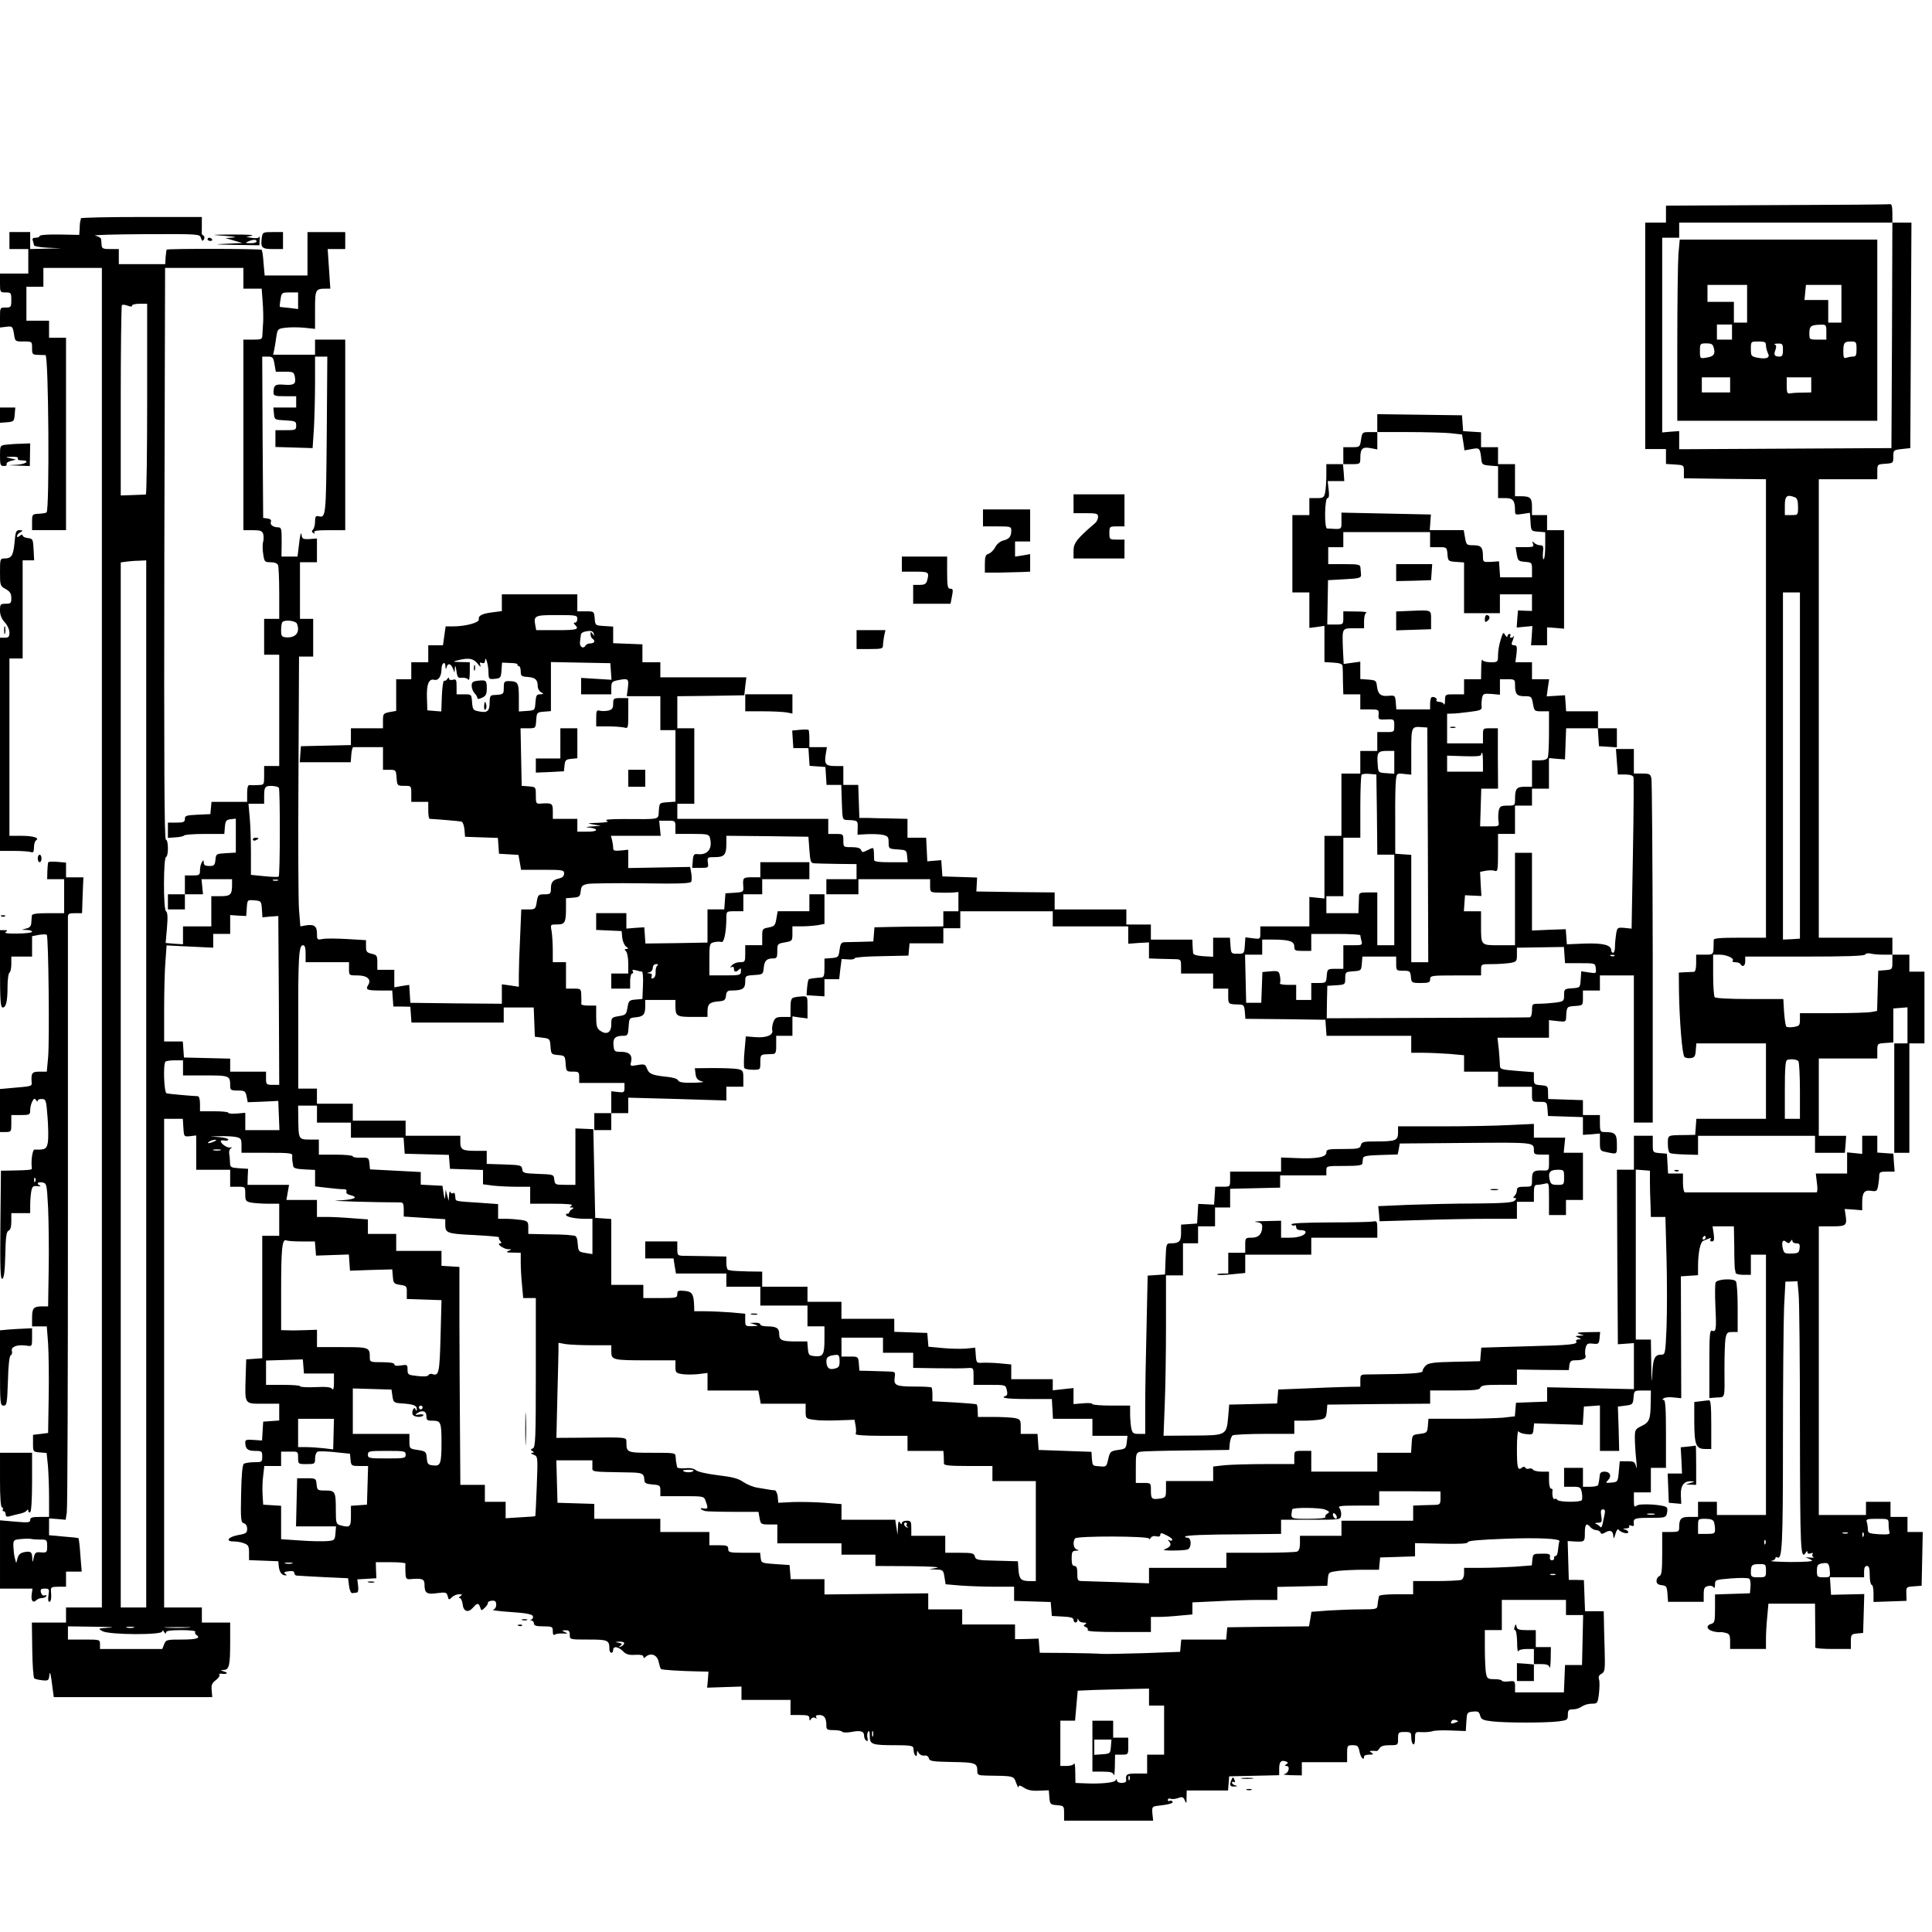 <?xml version="1.0" standalone="no"?>
<!DOCTYPE svg PUBLIC "-//W3C//DTD SVG 20010904//EN"
 "http://www.w3.org/TR/2001/REC-SVG-20010904/DTD/svg10.dtd">
<svg version="1.0" xmlns="http://www.w3.org/2000/svg"
 width="1024pt" height="1024pt" viewBox="0 0 1024 1024"
 preserveAspectRatio="xMidYMid meet">

<g transform="translate(0,1024) scale(0.1,-0.1)"
fill="#000000" stroke="none">
<path d="M9418 9153 l-588 -3 0 -45 0 -45 -55 0 -55 0 0 -600 0 -600 55 0 55
0 0 -39 0 -40 48 -3 c47 -3 47 -3 47 -38 l0 -35 218 -3 217 -2 0 -1215 0
-1215 -139 0 c-105 0 -139 -3 -138 -12 0 -7 -1 -28 -1 -45 -2 -32 -3 -33 -47
-33 l-45 0 0 -45 c0 -29 -4 -45 -12 -46 -7 0 -28 -1 -47 -2 l-33 -2 1 -105 c3
-156 17 -330 29 -342 5 -5 20 -8 33 -6 20 2 25 10 27 41 l3 37 185 0 184 0 0
-200 0 -200 -184 0 -185 0 -3 -42 -3 -43 -60 -1 c-88 -1 -85 1 -85 -48 0 -26
5 -46 13 -48 6 -3 42 -6 80 -7 l67 -2 0 50 0 51 310 0 310 0 0 -45 0 -45 79 0
79 0 4 45 3 45 -72 0 -73 0 0 205 0 205 155 0 155 0 0 39 c0 40 0 40 43 43
l42 3 0 90 0 90 38 3 37 3 0 -95 0 -96 -35 0 -35 0 0 -290 0 -290 40 0 40 0 0
290 0 290 40 0 40 0 0 190 0 190 -40 0 -40 0 0 45 0 45 -45 0 -45 0 0 45 0 45
-195 0 -195 0 0 1215 0 1215 155 0 155 0 0 39 c0 40 0 40 43 43 41 3 42 4 42
38 0 34 1 35 45 40 l45 5 3 598 3 597 -51 0 -50 0 0 50 c0 35 -4 49 -12 48 -7
-2 -277 -4 -600 -5z m610 -690 l-3 -598 -562 -3 -563 -3 0 48 0 48 -45 -3 -45
-4 0 516 0 516 45 0 45 0 0 40 0 40 565 0 565 0 -2 -597z m-514 -859 c11 -4
16 -19 16 -50 0 -44 0 -44 -35 -44 l-35 0 0 50 c0 52 11 61 54 44z m26 -1421
l0 -918 -45 -3 -45 -2 0 920 0 920 45 0 45 0 0 -917z m443 -1003 l47 0 0 -39
c0 -39 -1 -40 -37 -43 l-38 -3 -3 -106 -3 -107 -31 -6 c-17 -3 -109 -6 -204
-6 l-174 0 0 -34 c0 -30 -3 -34 -32 -39 -18 -3 -36 -2 -40 2 -4 3 -9 38 -12
76 l-4 70 -179 0 c-107 0 -181 4 -185 10 -4 6 -8 58 -8 118 l0 107 38 0 c37
-1 78 -21 65 -33 -3 -4 3 -7 15 -7 11 0 24 -4 27 -10 11 -18 25 -10 25 15 l0
25 314 0 c216 0 317 3 322 11 3 6 16 8 28 5 11 -3 42 -6 69 -6z m-451 -565 c4
-5 8 -76 8 -157 l0 -148 -40 0 -40 0 0 154 c0 110 3 155 12 158 21 7 53 3 60
-7z"/>
<path d="M8896 8893 c-3 -42 -6 -258 -6 -480 l0 -403 530 0 530 0 0 480 0 480
-524 0 -523 0 -7 -77z m364 -263 l0 -100 -35 0 -35 0 0 55 0 55 -70 0 -70 0 0
45 0 45 105 0 105 0 0 -100z m500 0 l0 -100 -35 0 -35 0 0 60 0 60 -63 0 -63
0 4 40 4 40 94 0 94 0 0 -100z m-580 -150 l0 -40 -40 0 -40 0 0 40 0 40 40 0
40 0 0 -40z m500 0 l0 -40 -45 0 c-45 0 -45 0 -45 34 0 37 8 44 58 45 31 1 32
0 32 -39z m-320 -71 c0 -11 5 -29 10 -40 14 -25 -6 -34 -55 -25 -33 7 -35 9
-35 46 0 40 0 40 40 40 34 0 40 -3 40 -21z m480 -19 c0 -33 -3 -40 -19 -40
-11 0 -26 -3 -35 -6 -13 -5 -16 1 -16 33 0 47 5 53 42 53 26 0 28 -3 28 -40z
m-756 4 c8 -32 -1 -44 -43 -50 -30 -5 -31 -4 -31 35 0 40 1 41 34 41 28 0 35
-4 40 -26z m366 -9 c0 -27 -4 -35 -18 -35 -27 0 -32 9 -22 35 6 16 5 25 -3 29
-7 2 0 5 16 5 24 1 27 -2 27 -34z m-280 -185 l0 -40 -75 0 -75 0 0 40 0 40 75
0 75 0 0 -40z m430 0 l0 -40 -47 -1 c-27 0 -56 -2 -65 -4 -15 -3 -18 4 -18 41
l0 44 65 0 65 0 0 -40z"/>
<path d="M429 9083 c-1 -5 -2 -12 -4 -18 -1 -5 -3 -23 -3 -40 l-2 -30 -105 2
c-60 1 -105 -2 -105 -8 0 -5 -9 -9 -21 -9 -15 0 -19 -4 -15 -16 3 -9 6 -20 6
-24 0 -5 33 -11 73 -13 l72 -3 -82 -2 -83 -2 0 45 0 45 -55 0 -55 0 0 -45 0
-45 50 0 50 0 0 -65 0 -65 -75 0 -75 0 0 -50 c0 -49 1 -50 30 -50 28 0 30 -2
30 -40 0 -38 -2 -40 -30 -40 -30 0 -30 -1 -30 -53 l0 -53 34 4 c32 4 33 2 40
-37 6 -41 6 -41 51 -41 45 0 45 0 45 -35 0 -33 2 -35 33 -36 17 -1 35 -1 38
-1 17 2 22 -818 6 -834 -3 -3 -21 -6 -41 -7 -35 -2 -36 -3 -36 -44 l0 -43 90
0 90 0 0 510 0 510 -45 0 -45 0 0 45 0 45 -60 0 -60 0 0 90 0 90 45 0 45 0 0
50 0 50 155 0 155 0 0 -3550 0 -3550 -95 0 -95 0 0 -40 0 -40 -91 0 -90 0 2
-145 c1 -80 6 -148 11 -151 6 -4 25 -8 43 -10 31 -3 34 -1 37 29 2 21 7 7 13
-43 l10 -75 420 0 420 0 -3 36 c-3 28 2 39 22 54 14 10 22 23 19 28 -3 4 1 8
8 6 30 -4 43 3 19 11 -23 7 -23 8 -4 9 29 1 34 24 34 149 l0 102 -75 0 -75 0
0 40 0 40 -100 0 -100 0 0 1295 0 1295 49 0 50 0 3 -47 c3 -48 3 -48 36 -45
l32 4 0 -91 0 -91 90 0 90 0 0 -45 0 -45 40 0 c40 0 40 0 40 -39 0 -35 3 -39
31 -45 17 -3 58 -6 90 -6 l59 0 0 -85 0 -85 -45 0 -45 0 0 -324 0 -325 -42 -3
-43 -3 -3 -95 c-4 -145 -8 -140 93 -140 l85 0 0 -44 0 -45 -42 -3 -43 -3 -3
-50 -3 -50 -44 3 c-35 3 -45 1 -45 -11 0 -36 12 -47 51 -47 37 0 39 -2 39 -30
0 -29 -2 -30 -42 -30 -24 0 -48 -4 -55 -8 -8 -5 -13 -55 -15 -159 -3 -138 -1
-152 15 -157 10 -2 17 -14 17 -29 0 -22 -6 -26 -47 -33 -54 -10 -71 -34 -24
-34 16 0 41 -4 55 -10 22 -8 26 -16 26 -49 l0 -40 78 -3 77 -3 3 -30 c4 -29
16 -45 37 -45 6 0 4 4 -4 9 -9 6 -4 10 18 13 21 3 31 0 31 -9 0 -7 6 -14 13
-14 6 -1 71 -4 142 -8 l130 -6 5 -40 c3 -23 10 -40 18 -39 6 1 17 2 23 3 7 0
10 15 7 36 l-4 34 51 3 50 3 -2 43 -1 42 79 0 c43 0 78 -3 78 -7 -1 -5 -1 -25
0 -46 1 -33 4 -38 24 -37 64 6 77 1 77 -27 0 -47 11 -55 67 -47 46 6 51 4 56
-16 5 -21 7 -21 22 -6 9 9 26 16 38 16 18 0 19 -2 7 -10 -9 -6 -10 -10 -3 -10
6 0 13 -15 15 -32 4 -40 29 -48 55 -19 22 26 30 26 38 2 6 -19 7 -19 24 -3 10
9 18 21 17 27 -1 5 9 10 22 11 17 1 22 -4 22 -22 0 -13 -7 -24 -17 -26 -10 -2
32 -8 94 -12 79 -5 113 -12 117 -21 3 -8 0 -16 -7 -19 -9 -3 -9 -5 1 -5 6 -1
12 -8 12 -16 0 -11 12 -15 50 -15 47 0 50 -2 50 -26 0 -18 4 -23 12 -17 7 4
26 6 43 5 25 -1 27 0 10 7 -19 9 -19 10 3 10 17 1 22 -5 22 -24 0 -25 0 -25
99 -25 104 0 111 -3 111 -51 0 -10 5 -19 10 -19 6 0 10 7 10 15 0 22 27 18 52
-7 17 -17 32 -21 65 -19 28 2 43 -2 43 -9 0 -10 3 -10 14 0 27 22 60 8 67 -28
4 -18 9 -35 12 -38 5 -5 103 -11 202 -13 l50 -1 -3 -43 -4 -42 91 3 91 3 0
-35 0 -36 130 0 130 0 0 -40 0 -40 50 0 c41 0 50 -3 50 -17 0 -14 2 -15 9 -4
5 8 14 10 21 6 9 -5 11 -4 6 3 -5 8 1 12 17 12 26 0 37 -16 37 -56 0 -21 4
-24 39 -24 22 0 42 -4 45 -9 3 -4 24 -5 48 -1 50 10 68 4 68 -20 0 -11 5 -22
12 -26 7 -5 9 -1 6 13 -3 12 -2 27 3 34 6 9 9 2 9 -22 0 -45 10 -49 138 -49
74 0 92 -3 93 -15 3 -28 4 -33 12 -41 4 -4 7 1 7 12 1 17 2 17 10 2 6 -9 19
-15 29 -13 12 2 21 -3 24 -14 4 -16 19 -18 123 -20 124 -2 134 -5 134 -48 0
-21 5 -23 48 -24 148 -2 144 -1 158 -39 7 -19 13 -29 13 -21 1 10 7 9 28 -4
19 -13 43 -18 79 -16 l53 2 3 -38 c3 -36 5 -38 41 -41 36 -3 37 -4 37 -43 l0
-39 236 0 236 0 -4 38 c-3 33 0 37 22 40 63 7 90 14 85 23 -4 5 -11 7 -16 4
-5 -4 -9 -1 -9 5 0 7 7 10 15 6 8 -3 27 -1 40 4 22 8 27 6 35 -13 8 -19 9 -17
9 16 l1 37 109 0 110 0 3 38 3 37 133 3 132 3 0 34 c0 37 10 48 35 39 13 -5
14 -8 3 -15 -10 -7 -10 -9 0 -9 22 0 13 -38 -10 -43 -13 -2 3 -5 35 -6 l57 -1
0 35 0 35 120 0 120 0 0 45 c0 43 1 45 30 45 25 0 30 -4 36 -35 6 -31 24 -50
24 -25 0 6 12 10 28 10 21 0 24 2 12 10 -13 8 -12 10 3 10 9 0 20 0 24 -1 3 0
10 6 15 15 6 11 23 16 53 16 45 0 45 0 45 35 0 33 2 35 35 35 32 0 35 -2 35
-29 0 -17 5 -33 10 -36 6 -4 10 8 10 30 0 36 1 36 38 34 20 -1 45 2 54 5 9 4
53 6 97 4 l80 -3 3 50 c3 48 4 50 35 53 27 3 33 -1 38 -21 6 -21 14 -25 67
-31 78 -8 277 -8 346 0 49 6 52 8 52 35 0 25 4 29 28 29 15 0 36 7 46 15 11 8
34 15 52 15 31 0 32 1 39 55 3 30 4 64 0 74 -4 14 0 23 14 30 17 10 19 20 16
128 -2 65 -4 137 -4 161 l-1 42 -50 0 -49 0 -3 83 -3 82 -40 1 -40 0 -3 103
-3 103 33 -2 c57 -3 58 -3 58 45 0 47 9 56 30 30 7 -8 21 -15 30 -15 10 0 20
-6 23 -12 3 -10 9 -10 26 0 26 15 41 8 42 -21 1 -16 4 -12 11 12 5 19 13 30
16 24 10 -15 52 -27 52 -14 0 5 -8 12 -17 14 -13 3 -12 5 5 6 13 0 20 5 17 11
-3 6 1 7 10 4 11 -5 16 -2 15 7 -5 31 2 34 85 34 79 0 84 1 90 23 3 13 3 27 0
31 -9 16 -144 24 -160 11 -13 -11 -15 -6 -15 29 l0 41 45 0 45 0 0 65 0 65 40
0 40 0 0 180 c0 137 -3 180 -12 180 -9 0 -9 3 1 9 8 5 31 7 53 4 l39 -4 -1
323 -1 323 45 3 46 3 0 43 c0 78 12 134 29 140 9 3 22 9 30 12 9 4 11 2 7 -5
-4 -6 -1 -11 7 -11 12 0 14 9 10 40 l-6 40 57 0 56 0 2 -107 c0 -60 2 -112 3
-118 2 -5 3 -15 4 -21 0 -6 19 -11 41 -11 l40 0 0 53 0 54 40 0 40 0 0 -690 0
-690 -130 0 -130 0 0 35 0 35 -50 0 -50 0 0 -40 0 -40 -44 0 c-46 0 -56 -9
-56 -56 0 -22 -4 -24 -45 -24 l-45 0 0 -114 c0 -92 -3 -115 -15 -120 -8 -3
-15 -14 -15 -25 0 -14 8 -21 28 -23 24 -3 27 -7 30 -46 l3 -42 95 0 94 0 0 39
c0 32 4 40 22 44 13 4 26 1 30 -6 5 -7 8 -2 8 14 0 26 2 26 86 33 51 4 91 3
96 -2 5 -5 8 -25 6 -43 l-3 -34 -92 -3 -93 -3 0 -75 c0 -67 -2 -76 -20 -81
-29 -8 -25 -30 8 -39 15 -4 31 -6 36 -5 6 1 20 0 33 -4 19 -4 23 -12 23 -45
l0 -40 95 0 95 0 0 53 c0 28 3 82 7 120 l6 67 123 0 124 0 1 -112 c1 -62 1
-116 0 -120 0 -5 42 -8 94 -8 l95 0 0 39 c0 37 2 40 33 43 l32 3 3 103 3 103
-88 -2 -88 -2 -3 46 -3 47 90 0 91 0 0 30 c0 20 5 30 15 30 11 0 15 -12 15
-50 0 -27 5 -50 10 -50 6 0 10 -20 10 -45 l0 -46 88 3 87 3 -1 37 c-1 36 -1
37 40 40 l41 3 3 143 3 142 -41 0 -40 0 0 40 0 40 -45 0 -45 0 0 40 0 40 -65
0 -65 0 0 -35 0 -35 -125 0 -125 0 0 765 0 765 69 0 c76 0 81 4 73 59 l-5 33
47 -3 46 -4 0 40 c0 54 11 69 48 63 27 -4 31 -1 36 25 3 16 6 40 6 53 0 21 5
24 41 24 l41 0 -4 48 -3 47 -43 3 -42 3 0 45 0 44 -40 0 -40 0 0 -48 0 -48
-40 4 -40 4 0 -56 0 -56 -83 0 -83 0 6 -50 c4 -27 3 -50 -2 -50 -4 0 -161 0
-348 0 -187 0 -344 0 -350 0 -5 0 -10 23 -10 50 l0 50 -39 0 -40 0 -3 53 -3
52 -37 3 c-38 3 -38 4 -38 48 l0 44 -50 0 -50 0 0 -90 0 -90 -45 0 -45 0 2
-462 3 -463 43 3 42 3 0 -122 0 -122 -230 5 -230 5 0 -38 0 -38 -82 -3 -83 -3
-3 -36 -3 -36 -61 -7 c-34 -3 -137 -6 -229 -6 l-168 0 -3 -37 c-3 -36 -5 -38
-43 -43 -40 -5 -40 -5 -43 -52 l-3 -48 -90 0 -89 0 0 -50 0 -50 -175 0 -175 0
0 55 0 55 -45 0 c-45 0 -45 0 -45 -35 l0 -35 -154 0 c-84 0 -181 -3 -215 -6
l-61 -7 0 -38 0 -39 -125 0 -125 0 0 -44 c0 -42 -2 -44 -32 -49 -44 -6 -48 -2
-48 44 0 39 0 39 -40 39 l-40 0 0 80 c0 74 1 80 23 85 12 3 123 6 247 7 l225
3 3 35 c2 19 9 38 15 42 7 4 83 8 170 8 l157 0 0 35 0 35 54 0 c29 0 67 3 84
6 27 5 31 11 34 43 l3 36 273 3 272 2 0 35 0 35 130 0 c107 0 132 3 136 15 5
12 26 15 100 15 l94 0 0 40 0 41 138 -2 137 -1 3 26 c3 21 9 26 32 26 40 0 60
9 53 26 -3 8 -2 26 1 40 6 22 11 25 39 22 30 -3 32 -1 35 30 l3 32 -68 -1
c-49 -1 -61 -3 -43 -9 l25 -8 -25 -2 c-23 -1 -23 -2 -5 -10 18 -8 18 -9 2 -9
-10 -1 -16 -5 -13 -10 11 -17 -26 -21 -264 -27 l-239 -7 -3 -36 -3 -36 -135
-3 c-107 -2 -138 -6 -152 -19 -10 -9 -18 -22 -18 -30 0 -12 -59 -16 -288 -18
-41 0 -42 -1 -42 -32 l0 -33 -67 -1 c-38 -1 -135 -4 -218 -8 l-150 -6 -3 -37
-3 -37 -127 -3 -127 -3 -5 -60 c-9 -104 -9 -103 -188 -104 l-155 -1 6 158 c4
86 7 277 7 425 l0 267 45 0 45 0 0 85 0 85 40 0 40 0 0 45 0 45 45 0 45 0 0
50 0 50 40 0 40 0 0 50 0 49 133 3 132 3 0 33 0 32 122 0 123 0 0 25 c0 25 0
25 95 25 69 0 95 3 96 13 1 6 2 19 3 27 1 12 20 16 92 18 l92 3 6 29 5 29 351
3 c371 3 360 4 360 -43 0 -16 7 -19 40 -19 l40 0 0 -42 c0 -42 -1 -43 -32 -42
-50 2 -58 -5 -58 -47 0 -39 0 -39 -40 -39 -32 0 -40 -4 -40 -18 0 -10 -5 -23
-12 -30 -9 -9 -9 -12 1 -12 10 0 9 -3 -1 -14 -11 -10 -58 -14 -209 -15 -106 0
-266 -4 -354 -7 l-160 -7 4 -40 3 -40 211 6 c116 4 279 7 364 7 l153 0 0 45 0
45 45 0 45 0 0 45 c0 36 3 45 18 45 9 0 27 3 40 6 22 6 22 5 22 -80 l0 -86 45
0 45 0 0 40 0 40 45 0 45 0 0 125 0 125 -51 0 -51 0 4 40 4 40 -83 0 -83 0 0
37 0 36 -127 -6 c-71 -4 -233 -7 -360 -7 l-233 0 0 -34 c0 -41 -13 -46 -118
-46 -65 0 -74 -2 -79 -20 -5 -18 -14 -20 -94 -20 -81 0 -89 -2 -89 -19 0 -25
-53 -34 -163 -29 l-77 3 0 -37 0 -38 -135 0 -135 0 0 -40 c0 -40 0 -40 -39
-40 l-40 0 -3 -48 -3 -47 -42 2 -42 2 -3 -52 -3 -52 -42 -3 -43 -3 0 -44 c0
-45 -10 -55 -55 -55 -23 0 -24 -3 -27 -82 l-3 -83 -46 -3 -46 -3 -6 -277 c-4
-152 -7 -341 -7 -419 l0 -143 -34 0 c-30 0 -34 4 -40 31 -3 17 -6 51 -6 75 l0
44 -100 0 c-55 0 -100 4 -100 8 0 5 -22 7 -50 4 l-50 -4 0 42 0 43 -55 -6 -55
-6 0 30 0 29 -110 0 -110 0 0 39 0 39 -62 6 c-35 3 -76 4 -93 3 -28 -2 -30 0
-33 39 l-3 41 -49 -5 c-27 -2 -83 -1 -124 3 l-75 7 -3 36 -3 37 -87 3 -88 3 0
34 0 35 -140 0 -140 0 0 45 0 45 -90 0 -90 0 0 40 0 40 -120 0 -120 0 0 40 0
40 -75 1 c-41 1 -79 3 -85 4 -5 1 -14 3 -20 4 -5 0 -10 17 -10 36 l0 35 -102
2 c-57 1 -115 2 -130 2 -26 1 -28 4 -28 38 l0 38 -85 0 -85 0 0 -45 0 -45 75
0 75 0 6 -40 7 -40 133 0 134 0 0 -35 0 -35 90 0 90 0 0 -50 0 -50 125 0 125
0 0 -55 0 -55 45 0 45 0 0 -67 c0 -83 -7 -95 -51 -91 -31 3 -34 6 -37 41 l-3
37 -59 0 c-76 0 -90 6 -90 40 0 31 -15 40 -66 40 -19 0 -34 5 -34 10 0 6 -12
10 -27 9 l-28 -1 25 -8 c22 -7 21 -8 -12 -9 -37 -1 -38 0 -38 33 l0 33 -77 7
c-42 3 -102 6 -135 6 l-58 0 -1 33 c-2 58 -11 72 -51 75 -33 3 -38 1 -38 -17
0 -20 -6 -21 -90 -21 l-90 0 0 35 0 35 -85 0 -85 0 0 174 0 175 -42 3 -43 3
-5 235 -5 235 -47 2 -48 2 0 -149 0 -150 -54 0 c-52 0 -55 1 -58 28 -3 27 -4
27 -85 30 -76 3 -82 4 -85 25 -3 21 -9 22 -95 25 l-93 3 0 34 0 35 -54 0 c-75
0 -86 6 -86 46 l0 34 -145 0 -145 0 0 40 0 40 -140 0 -140 0 0 45 0 45 -95 0
-95 0 0 40 0 40 -49 0 -50 0 0 338 c-1 360 3 422 25 422 10 0 14 -13 14 -45
l0 -45 115 0 115 0 0 -35 c0 -35 0 -35 44 -35 52 0 76 -21 58 -50 -16 -26 -7
-30 64 -30 l63 0 3 -42 3 -43 45 0 45 -1 3 -42 3 -42 245 0 244 0 0 40 0 40
80 0 79 0 3 -77 3 -78 40 -5 c39 -5 40 -6 43 -47 3 -40 4 -42 40 -45 36 -3 37
-4 40 -45 3 -42 4 -43 38 -43 31 0 34 -2 34 -30 l0 -30 120 0 120 0 0 -26 c0
-24 -3 -26 -35 -22 l-35 4 0 -58 0 -58 -45 0 -45 0 0 -45 0 -45 45 0 45 0 0
45 0 45 45 0 45 0 0 41 0 41 260 -7 260 -8 0 37 0 36 45 0 45 0 0 44 c0 41 -2
44 -32 50 -18 3 -76 5 -129 5 l-96 -1 3 -25 c3 -30 11 -39 39 -46 11 -3 -13
-5 -53 -6 -53 -1 -74 3 -78 13 -3 8 -28 16 -63 19 -75 8 -91 15 -102 44 -8 22
-13 24 -50 18 -38 -7 -40 -6 -34 17 8 35 -9 53 -52 53 -36 0 -38 2 -41 34 -4
38 9 51 50 51 25 0 27 3 30 48 3 46 4 47 38 50 41 4 50 15 50 60 l0 32 80 0
80 0 0 -29 c0 -57 5 -61 91 -61 l79 0 0 28 c0 40 11 50 55 54 35 3 40 6 43 31
3 22 8 27 30 27 57 0 72 10 72 46 0 32 1 33 48 36 46 3 47 4 50 38 4 38 15 50
50 50 19 0 22 5 22 39 0 38 1 39 40 46 39 7 40 8 40 46 l0 39 48 0 c26 0 64 3
85 6 l37 7 0 78 0 79 -40 0 -40 0 0 -45 0 -45 -84 0 -84 0 -7 -40 c-6 -35 -10
-40 -41 -46 -33 -6 -34 -8 -34 -50 l0 -44 -45 0 -45 0 0 -45 c0 -43 -1 -45
-29 -45 -16 0 -35 -8 -42 -17 -10 -11 -10 -14 -1 -9 7 4 12 1 12 -8 0 -19 11
-21 27 -5 9 9 12 7 10 -10 -1 -20 -7 -21 -84 -21 l-83 0 0 85 c0 82 1 85 25
91 14 3 31 4 39 1 14 -5 26 55 26 131 0 31 1 32 45 32 l45 0 0 45 0 45 50 0
50 0 0 40 0 40 125 0 125 0 0 45 0 45 -130 0 -130 0 0 -40 0 -40 -45 0 c-47 0
-49 -2 -45 -52 1 -25 -1 -27 -47 -30 l-48 -3 -3 -42 -3 -43 -45 0 -44 0 0 -88
0 -88 -164 -3 -165 -2 -3 43 -3 43 -47 -3 -48 -4 0 41 0 41 -80 0 -80 0 0 -45
0 -44 68 -3 67 -3 3 -34 c2 -19 11 -41 20 -48 14 -10 14 -12 3 -13 -12 0 -12
-3 -3 -12 7 -7 12 -36 12 -65 l0 -53 -45 0 -45 0 0 -40 0 -40 50 0 50 0 0 40
c0 22 5 40 11 40 5 0 7 5 3 12 -5 8 0 9 17 5 13 -4 28 -7 32 -7 4 0 7 -33 5
-72 l-3 -73 -36 -3 c-34 -3 -37 -6 -43 -42 -6 -37 -9 -40 -46 -46 -38 -6 -40
-8 -40 -44 0 -44 -25 -57 -59 -33 -17 12 -21 25 -21 74 l0 59 -40 0 c-22 0
-39 3 -39 8 1 4 1 24 0 45 -1 36 -2 37 -41 37 l-40 0 0 70 0 70 -35 0 -35 0 0
63 c0 34 -3 79 -6 100 -7 37 -7 37 29 37 41 0 47 10 47 85 l0 54 38 3 c33 3
37 6 40 34 3 28 8 33 38 39 19 3 149 5 289 3 194 -3 256 -1 259 9 3 6 3 27 0
45 l-6 33 -164 -3 -164 -3 0 48 0 49 -40 -4 c-34 -3 -40 -1 -40 14 0 11 -3 29
-6 42 l-6 22 132 0 132 0 -4 40 -4 40 43 0 c42 0 43 0 43 -35 l0 -35 89 0 c82
0 89 -2 94 -21 15 -58 -12 -93 -68 -86 -16 2 -21 -5 -23 -35 l-3 -38 44 0 c42
0 43 1 39 28 -4 28 -2 29 38 29 49 0 60 12 60 71 l0 42 218 -2 217 -3 5 -70
c5 -64 7 -70 28 -71 12 -1 67 -2 122 -3 l100 -1 0 -40 0 -40 -80 0 -80 0 0
-40 0 -40 85 0 85 0 0 40 0 40 190 0 190 0 0 -35 c0 -34 1 -35 43 -36 23 -1
57 -1 75 0 l32 3 0 -51 0 -51 -40 0 -40 0 0 -40 0 -40 -92 -1 c-51 0 -133 -1
-183 -2 l-90 -2 -3 -37 -3 -38 -67 -2 c-37 -1 -76 -2 -87 -2 -16 -1 -21 -10
-25 -41 -5 -38 -7 -40 -42 -43 l-38 -3 0 -50 c0 -39 -3 -49 -17 -50 -42 -3
-64 -7 -67 -10 -2 -2 -6 -22 -8 -44 l-3 -40 48 -3 47 -3 0 45 0 46 39 0 39 0
6 53 7 54 35 -2 c18 -2 34 1 34 6 0 5 64 10 143 11 l142 3 3 33 3 32 90 0 89
0 0 40 0 40 45 0 45 0 0 45 0 45 245 0 245 0 0 -40 0 -40 200 0 200 0 0 -46 0
-46 55 4 55 3 0 -42 0 -43 58 -2 c31 -1 69 -2 85 -2 25 -1 27 -4 27 -38 l0
-38 85 0 85 0 0 -40 0 -40 40 0 40 0 0 -40 c0 -42 1 -43 55 -44 27 -1 30 -4
33 -38 l3 -38 212 -2 212 -3 3 -42 3 -43 225 0 224 0 0 -45 0 -45 63 0 c35 0
98 -3 140 -6 l77 -7 0 -43 0 -44 90 0 90 0 0 -40 0 -40 90 0 90 0 0 -40 c0
-40 0 -40 39 -40 39 0 40 -1 43 -37 l3 -38 93 -3 92 -3 0 -47 0 -47 45 3 45 4
0 -46 c0 -42 2 -46 28 -51 66 -14 62 -17 62 40 0 56 -9 65 -67 65 -20 0 -23 5
-23 45 l0 45 -45 0 -45 0 0 40 0 39 -92 3 -92 3 -1 35 c0 33 -2 35 -37 38 -36
3 -38 5 -38 36 l0 33 -90 7 c-85 7 -90 9 -90 30 0 13 -3 51 -6 85 l-7 61 137
0 136 0 0 46 0 47 45 -5 c43 -5 45 -4 46 21 3 56 3 56 47 59 42 3 42 3 42 43
l0 39 45 0 45 0 0 40 0 40 90 0 90 0 0 -390 0 -390 50 0 50 0 0 898 c-1 493
-4 909 -7 925 -5 24 -9 27 -49 27 l-44 0 0 65 0 65 -47 0 -48 0 5 -67 5 -68
39 0 c24 0 41 -5 44 -14 2 -7 1 -191 -3 -408 l-7 -395 -38 4 c-37 3 -38 2 -44
-32 -3 -19 -6 -50 -6 -67 0 -18 -4 -33 -10 -33 -5 0 -10 6 -10 13 0 28 -42 39
-139 36 l-96 -4 -3 40 -3 40 -89 -3 -90 -4 0 206 0 206 -45 0 -45 0 0 -245 0
-245 -84 0 c-98 0 -96 -2 -96 106 l0 74 -46 0 -45 0 3 43 3 42 43 -2 44 -2 -4
64 -3 64 31 6 c17 3 39 3 48 -1 14 -5 16 6 16 95 l0 101 45 0 45 0 0 75 0 75
45 0 45 0 0 45 0 45 45 0 45 0 0 81 0 81 43 -4 42 -3 3 83 3 82 84 0 84 0 3
-47 3 -48 48 -3 47 -3 0 50 0 51 -50 0 -50 0 0 45 0 45 -84 0 -85 0 -3 43 -3
42 -49 -3 -48 -3 6 45 7 46 -45 0 -46 0 0 45 0 45 -44 0 -44 0 6 45 c4 38 2
45 -13 45 -11 0 -15 5 -11 15 8 20 14 42 9 33 -3 -5 -9 -8 -14 -8 -6 0 -7 5
-4 10 3 6 1 10 -4 10 -6 0 -11 -6 -11 -12 0 -7 -6 -4 -12 6 -10 18 -12 15 -24
-25 -8 -24 -14 -61 -14 -81 0 -37 -1 -38 -39 -38 -22 0 -42 5 -44 13 -3 6 -6
-14 -6 -45 l-1 -58 -45 0 -45 0 0 -40 0 -40 -50 0 c-50 0 -50 0 -51 -32 0 -18
-3 -27 -6 -20 -2 6 -14 12 -24 12 -11 0 -18 4 -15 9 7 10 -19 23 -28 14 -3 -4
-6 -19 -6 -35 l0 -28 -89 0 -90 0 -3 38 c-3 36 -4 37 -39 34 -41 -4 -56 9 -61
53 -3 28 -7 30 -45 33 l-43 3 0 46 0 46 -44 -6 -44 -6 -4 78 c-4 113 -6 111
58 111 l54 0 0 39 c0 22 5 42 13 44 6 3 -18 6 -55 6 l-68 1 0 -35 c0 -35 -1
-35 -42 -35 l-43 0 2 117 2 118 88 5 c76 4 88 7 87 23 -1 9 -2 26 -3 37 -1 18
-8 20 -86 20 l-85 0 0 45 0 45 40 0 40 0 0 40 0 40 230 0 230 0 0 -40 0 -40
44 0 c44 0 45 0 48 -37 3 -37 4 -38 46 -41 l42 -3 0 -135 0 -134 95 0 95 0 0
50 0 50 85 0 85 0 0 -44 0 -44 -37 1 -37 2 -4 -45 -3 -46 41 4 42 4 -3 -51 -4
-51 43 0 42 0 0 48 0 47 45 -3 45 -4 0 261 0 261 -45 0 -45 0 0 40 0 40 -40 0
-40 0 0 44 c0 48 -9 56 -61 56 l-29 0 0 85 0 85 -45 0 -45 0 0 45 0 45 -45 0
-45 0 0 39 0 40 -47 3 -48 3 -3 42 -3 42 -225 3 -224 3 0 -47 0 -48 -40 0
c-39 0 -40 -1 -46 -40 -6 -40 -7 -40 -50 -40 l-44 0 0 -45 0 -45 -45 0 -45 0
0 -59 c0 -32 -3 -73 -6 -90 -6 -28 -10 -31 -45 -31 l-39 0 0 -45 0 -45 -45 0
-45 0 0 -205 0 -205 45 0 45 0 0 -94 0 -94 40 5 40 6 0 -96 0 -96 48 -3 c33
-2 47 -7 48 -18 1 -8 2 -45 2 -82 l2 -68 45 0 45 0 0 -40 0 -40 49 0 c48 0 50
-1 48 -27 -2 -27 0 -28 41 -26 42 2 42 1 42 -33 0 -34 0 -34 -45 -34 l-45 0 0
-50 0 -50 -45 0 -45 0 0 -60 0 -60 -50 0 -50 0 0 -165 0 -165 -45 0 -45 0 0
-166 0 -166 -40 4 -40 4 0 -78 0 -78 -130 0 -130 0 0 -34 c0 -34 0 -34 -39
-29 l-40 5 -3 -43 c-3 -43 -4 -44 -38 -44 -34 0 -35 1 -38 43 l-3 42 -45 0
-44 0 0 -51 0 -50 -52 3 c-33 2 -53 8 -54 16 -1 6 -2 26 -3 42 l-1 30 -110 0
-110 0 0 40 0 40 -65 0 -65 0 0 40 0 40 -190 0 -190 0 0 45 0 45 -207 2 -208
3 2 37 2 37 -92 3 -92 3 -3 43 -3 43 -37 -3 -37 -3 -3 63 -3 62 -49 0 -50 0 0
50 0 50 -87 2 c-49 1 -106 2 -128 3 l-40 0 -3 88 -3 87 -39 0 -40 0 0 50 0 50
-44 0 c-50 0 -58 10 -49 64 l6 36 -47 0 -46 0 0 43 c0 24 -2 46 -4 48 -3 3
-23 3 -46 1 l-41 -4 3 -47 3 -46 40 0 40 0 3 -47 3 -47 42 -3 42 -3 3 -47 3
-48 39 0 39 0 3 -92 c3 -91 3 -93 28 -94 57 -2 57 -3 56 -41 l-1 -37 53 3 c29
1 66 0 82 -4 26 -6 30 -11 30 -40 0 -33 1 -34 48 -37 45 -3 47 -4 50 -35 l3
-33 -89 0 c-65 0 -90 3 -89 13 0 6 -1 24 -1 40 -2 27 -2 27 -32 12 -27 -14
-31 -14 -36 0 -4 10 -20 15 -50 15 -44 0 -44 0 -44 35 0 34 -1 35 -40 35 l-40
0 0 40 0 40 -400 0 -400 0 0 40 0 40 45 0 45 0 0 200 0 200 -45 0 -45 0 0 85
0 85 178 2 177 3 5 48 6 47 -228 0 -228 0 0 40 0 40 -47 0 -48 0 0 47 0 48
-77 3 -78 3 0 44 0 44 -47 3 c-48 3 -48 3 -51 41 -3 37 -4 37 -48 37 l-44 0 0
45 0 45 -200 0 -200 0 0 -44 0 -45 -47 -6 c-58 -7 -79 -18 -75 -38 3 -17 -71
-37 -138 -37 l-38 0 -7 -50 -7 -50 -39 0 -39 0 0 -45 0 -45 -45 0 -45 0 0 -45
0 -45 -40 0 -40 0 0 -84 0 -84 -35 -6 c-33 -7 -35 -9 -35 -46 l0 -40 -85 0
-85 0 0 -45 0 -44 -132 -3 -133 -3 -3 -42 -3 -43 135 0 135 0 3 40 c2 22 6 40
11 40 4 0 41 0 82 0 l75 0 0 -60 0 -60 34 0 c34 0 35 -1 38 -42 3 -42 4 -43
41 -43 37 0 37 0 37 -42 l0 -43 45 0 45 0 0 -45 c0 -25 3 -45 8 -45 40 -2 160
-12 169 -15 6 -2 13 -21 15 -42 l3 -38 87 -3 87 -3 3 -42 3 -42 52 -3 51 -3 7
-39 7 -40 114 0 c107 0 114 -1 114 -20 0 -13 -9 -22 -27 -26 -34 -8 -43 -20
-43 -56 0 -25 -4 -28 -34 -28 -32 0 -35 -2 -41 -40 -6 -38 -8 -40 -44 -40
l-38 0 -6 -142 c-4 -79 -7 -171 -7 -205 l0 -63 -45 7 -45 6 0 -52 0 -51 -242
2 -243 3 -3 48 -3 47 -40 -6 -39 -7 0 47 0 46 -45 0 -45 0 0 39 c0 36 -3 40
-30 46 -26 6 -30 11 -30 39 l0 33 -101 6 c-55 3 -114 4 -130 0 -28 -5 -29 -4
-29 30 0 39 -16 50 -61 42 l-27 -5 -7 87 c-4 49 -5 370 -3 715 l3 628 38 0 37
0 0 100 0 100 -35 0 -35 0 0 150 0 150 45 0 45 0 0 63 0 63 -39 -3 c-36 -2
-40 1 -43 25 -2 15 -8 -6 -12 -45 l-9 -73 -42 0 -43 0 1 78 c0 69 -1 77 -19
77 -28 1 -44 14 -38 30 4 8 -3 15 -18 17 l-23 3 -3 428 -2 427 29 0 c26 0 30
-4 36 -40 l7 -40 48 0 c44 0 48 -2 53 -27 7 -38 -3 -46 -57 -42 -47 4 -56 -2
-56 -42 0 -17 8 -19 60 -19 l60 0 0 -30 0 -30 -61 0 -60 0 3 -32 c3 -33 4 -33
61 -36 53 -3 57 -5 57 -27 0 -24 -3 -25 -55 -25 l-55 0 0 -44 0 -45 99 -3 98
-3 7 104 c3 57 6 166 6 243 l0 138 33 0 32 0 -3 -417 c-4 -432 -4 -439 -44
-429 -14 3 -18 -2 -18 -28 0 -18 -5 -37 -11 -43 -8 -8 -7 -13 2 -18 8 -5 10
-4 5 3 -5 9 16 12 78 12 l86 0 0 505 0 505 -80 0 -80 0 0 -40 0 -40 -111 0
-111 0 6 28 c3 15 8 46 11 68 6 40 8 42 48 47 24 3 68 3 100 0 l57 -6 0 101
c0 107 2 112 56 112 l25 0 -7 105 -7 105 47 0 46 0 0 45 0 45 -100 0 -100 0 0
-115 0 -115 -114 0 -113 0 -6 66 c-2 36 -7 67 -10 70 -5 6 -498 7 -503 1 -2
-1 -4 -19 -6 -40 l-2 -37 -123 0 -123 0 0 40 0 40 -45 0 c-38 0 -45 3 -46 20
-1 11 -2 26 -3 32 0 7 -14 16 -31 19 -16 4 101 7 262 8 289 1 292 1 298 -20 6
-17 9 -19 16 -8 4 8 4 16 -2 20 -6 3 -10 9 -10 13 1 3 1 24 1 46 l0 40 -320 0
c-176 0 -321 -3 -321 -7z m861 -318 l0 -55 49 0 48 0 5 -67 c3 -38 4 -86 3
-108 -2 -22 -3 -52 -4 -67 -1 -27 -3 -28 -51 -28 l-50 0 0 -505 0 -505 49 0
c41 0 51 -4 56 -20 3 -11 3 -29 0 -41 -4 -12 -4 -41 0 -65 6 -42 8 -44 40 -44
21 0 35 -6 39 -16 3 -9 6 -76 6 -150 l0 -134 -40 0 -40 0 0 -95 0 -95 40 0 40
0 0 -295 0 -295 -40 0 -40 0 0 -50 c0 -50 0 -50 -32 -51 -18 -1 -39 -1 -45 0
-9 1 -13 -13 -13 -44 l0 -45 -94 0 -95 0 -3 -32 -3 -33 -67 -3 c-60 -3 -68 -5
-68 -22 0 -17 -7 -20 -45 -20 l-45 0 0 -40 0 -41 41 3 c22 1 43 6 45 10 3 4
52 8 109 8 l104 0 3 38 c3 32 7 37 31 40 l27 3 0 -90 0 -90 -52 -3 c-52 -3
-53 -4 -56 -35 -3 -29 -7 -33 -33 -33 -21 0 -29 5 -29 18 0 14 -2 15 -10 2 -5
-8 -10 -27 -10 -42 0 -26 -3 -28 -40 -28 l-40 0 0 -50 0 -50 48 0 48 0 -4 40
-4 40 81 0 81 0 0 -29 c0 -53 -8 -61 -61 -61 l-49 0 0 -80 0 -80 -75 0 -75 0
0 -48 0 -47 -46 3 -46 4 7 80 c5 58 3 83 -5 88 -15 9 -14 283 0 288 14 5 13
92 -1 92 -8 0 -10 407 -8 1515 l4 1515 208 0 207 0 0 -55z m290 -119 l0 -44
-47 6 c-27 2 -49 5 -50 6 -1 1 0 19 4 39 5 36 7 37 49 37 l44 0 0 -44z m-880
-26 c0 6 18 10 40 10 l40 0 0 -505 c0 -278 -3 -505 -7 -506 -5 0 -36 -2 -70
-3 l-63 -2 0 501 c0 276 3 504 6 508 3 3 17 2 30 -3 15 -6 24 -6 24 0z m6988
-676 l61 -7 7 -42 6 -42 39 7 c42 8 44 6 51 -60 3 -22 9 -25 46 -28 l42 -3 0
-85 0 -84 39 0 c41 0 51 -13 51 -68 0 -20 3 -22 39 -16 l40 6 3 -48 c3 -49 3
-49 41 -52 l37 -3 0 -69 c0 -38 -3 -71 -8 -74 -4 -2 -6 13 -4 35 4 33 1 39
-15 39 -10 0 -25 6 -32 13 -10 10 -11 9 -6 -5 6 -16 1 -18 -42 -18 l-50 0 6
-37 c6 -35 9 -38 44 -41 36 -3 37 -4 37 -43 l0 -39 -84 0 -85 0 -3 43 -3 42
-42 -3 c-41 -2 -43 -1 -43 27 0 50 -9 61 -50 61 -37 0 -38 2 -45 40 l-7 40
-90 0 -90 0 3 41 3 42 -237 5 -237 5 0 -44 c0 -48 5 -45 -76 -40 -16 1 -13
161 2 161 8 0 10 15 6 45 l-5 45 44 0 44 0 -3 45 -4 45 46 0 c45 0 46 1 46 33
0 49 11 60 54 52 l36 -7 0 46 0 46 164 0 c89 0 191 -3 224 -6z m-6913 -3449
l0 -2775 -67 0 -68 0 0 2769 0 2770 28 4 c15 2 45 5 67 5 l40 2 0 -2775z
m2285 2465 c0 -11 -5 -20 -12 -20 -9 0 -9 -3 0 -12 24 -24 10 -28 -97 -28
l-109 0 -5 27 c-9 50 -3 53 114 53 102 0 109 -1 109 -20z m-1486 -26 c18 -46
-7 -76 -58 -72 -23 2 -26 7 -26 39 0 19 3 39 7 42 13 14 71 7 77 -9z m1574
-55 c3 -11 2 -11 -7 1 -9 13 -11 13 -11 -2 0 -9 5 -20 10 -23 17 -10 11 -25
-9 -25 -11 0 -23 -4 -26 -10 -13 -22 -34 -10 -31 18 2 15 4 32 5 39 0 6 11 14
24 16 31 6 40 3 45 -14z m-617 -156 c14 -18 20 -21 15 -9 -5 14 -2 17 9 12 10
-3 15 1 16 12 1 33 18 -21 18 -61 1 -37 2 -38 34 -35 30 3 32 6 35 44 l3 42
44 -2 c23 0 41 -4 38 -8 -2 -5 1 -8 6 -8 6 0 11 -13 11 -28 0 -25 4 -28 37
-30 40 -3 53 -14 53 -49 0 -12 8 -27 18 -32 15 -9 15 -10 -5 -11 -19 0 -22 -6
-25 -42 -3 -43 -3 -43 -45 -46 l-43 -3 0 74 c0 80 -5 87 -56 87 -21 0 -24 -5
-24 -35 0 -36 -1 -36 -55 -39 -16 -1 -20 -8 -20 -41 0 -45 -13 -55 -59 -45
-28 5 -31 10 -34 48 -3 42 -3 42 -43 42 l-39 0 0 41 c0 36 -2 41 -20 36 -11
-3 -20 0 -20 6 0 8 -3 7 -9 -1 -4 -8 -12 -12 -17 -10 -5 1 -10 -34 -12 -80
l-3 -83 -37 3 -37 3 -2 64 c-3 74 10 105 38 98 22 -6 39 18 39 57 0 32 20 45
21 14 1 -17 3 -18 6 -5 6 24 22 21 33 -5 l9 -23 2 25 c1 17 4 12 8 -15 5 -35
9 -40 30 -37 14 1 28 -3 33 -10 4 -8 8 9 8 40 l0 52 -47 1 c-43 1 -45 2 -18 9
59 15 83 11 106 -17z m707 -42 l3 -44 -80 5 -81 5 0 -44 0 -43 80 0 80 0 0 34
c0 30 4 34 31 40 60 12 62 10 57 -39 l-6 -45 89 0 89 0 0 -90 0 -90 40 0 40 0
0 -189 0 -190 -42 -3 c-43 -3 -43 -3 -46 -45 -4 -49 14 -45 -187 -44 -72 0
-103 -3 -90 -9 15 -6 3 -9 -45 -11 -60 -2 -62 -2 -25 -9 l40 -7 -45 -3 c-39
-3 -41 -4 -12 -7 50 -7 38 -22 -18 -21 l-50 0 0 34 0 34 -65 0 -65 0 0 40 c0
42 -4 45 -62 41 -27 -2 -28 0 -28 43 0 45 0 45 -37 48 l-38 3 -3 153 -3 152
40 0 c40 0 40 0 43 43 3 41 4 42 41 45 l37 3 0 130 0 130 158 -3 157 -3 3 -44z
m4792 -70 c0 -50 9 -61 50 -61 37 0 38 -2 45 -40 7 -39 8 -40 46 -40 l39 0 0
-114 c0 -63 -3 -121 -6 -130 -4 -11 -19 -16 -45 -16 l-39 0 0 -70 0 -70 -39 0
c-43 0 -51 -10 -51 -66 0 -33 -1 -34 -40 -34 -34 0 -41 -4 -46 -25 -3 -14 -4
-39 -2 -55 5 -30 4 -30 -46 -30 l-51 0 3 100 3 100 45 0 44 0 -1 160 0 160
-40 0 c-39 0 -39 0 -39 -40 l0 -40 -95 0 -95 0 0 79 0 78 28 1 c15 0 56 4 92
9 57 7 65 11 63 28 -2 11 0 31 2 45 5 23 9 25 50 22 l45 -4 0 41 0 41 40 0
c38 0 40 -2 40 -29z m-462 -849 l2 -622 -45 0 -45 0 0 284 0 285 -42 3 -43 3
0 180 c-1 99 1 195 4 213 4 33 5 34 42 30 l39 -4 0 122 c0 132 1 134 55 130
l30 -2 3 -622z m-178 437 l0 -60 -42 3 c-43 3 -43 3 -46 47 -5 62 1 71 48 71
l40 0 0 -61z m470 1 l0 -50 -95 0 -95 0 0 43 0 42 90 -3 c59 -2 90 0 90 7 0 6
2 11 5 11 3 0 5 -22 5 -50z m-562 -277 l2 -213 45 0 45 0 0 -240 0 -240 -45 0
-45 0 0 140 0 140 -49 0 c-43 0 -48 -2 -48 -22 -1 -13 -1 -38 -2 -55 l-1 -33
-85 0 -85 0 0 45 0 45 45 0 45 0 0 155 0 155 45 0 45 0 0 163 c0 90 3 167 7
171 4 4 23 6 43 4 l35 -3 3 -212z m-5820 142 c7 -7 7 -464 -1 -471 -3 -3 -37
-2 -76 2 l-71 7 0 121 c0 66 -3 151 -7 189 l-6 67 42 0 41 0 0 44 c0 34 4 45
18 49 20 4 52 0 60 -8z m-5 -492 c-7 -2 -19 -2 -25 0 -7 3 -2 5 12 5 14 0 19
-2 13 -5z m-85 -151 l3 -44 42 4 42 3 3 -447 2 -448 -35 0 c-33 0 -35 2 -35
35 l0 35 -95 0 -95 0 0 35 0 34 -122 3 -123 3 -3 43 -3 42 -50 0 -49 0 0 173
c0 94 3 209 7 254 l6 82 123 -6 124 -6 0 36 0 37 45 0 45 0 0 50 0 50 43 -3
42 -2 3 43 c3 43 3 43 40 40 36 -3 37 -4 40 -46z m5822 -139 c0 -5 3 -18 6
-30 6 -22 3 -23 -45 -23 l-51 0 0 -62 0 -63 -42 0 c-42 0 -43 -1 -46 -37 -3
-37 -4 -38 -43 -38 l-39 0 0 -45 0 -45 -40 0 -40 0 0 40 0 40 -46 0 c-25 0
-43 4 -40 9 3 5 3 22 0 37 -5 27 -8 29 -49 26 l-44 -4 -3 -81 -3 -82 -40 0
-40 0 -3 128 -3 127 46 0 45 0 0 40 0 40 54 0 c88 0 116 -9 116 -36 0 -22 4
-24 45 -24 l45 0 0 45 0 45 130 0 c72 0 130 -3 130 -7z m1082 -105 l3 -43 80
0 c80 0 80 0 83 -28 3 -27 2 -27 -37 -21 l-40 6 -3 -43 c-3 -44 -3 -44 -45
-47 -41 -3 -43 -4 -43 -36 0 -32 -2 -34 -46 -40 -26 -3 -64 -6 -85 -6 -38 0
-39 -1 -39 -35 0 -20 -5 -36 -12 -37 -7 -1 -252 -2 -545 -3 l-531 -2 1 86 2
86 48 3 c46 3 47 4 47 37 0 33 1 34 43 37 41 3 42 4 45 41 l3 37 90 0 89 0 0
-37 c0 -37 1 -38 37 -38 35 0 38 -2 41 -32 3 -32 4 -33 53 -33 42 0 49 3 49
20 0 19 7 20 135 20 l135 0 0 30 c0 30 0 30 58 30 31 0 74 3 95 6 35 6 37 9
37 44 l0 37 124 2 125 2 3 -43z m265 -4 c-3 -3 -12 -4 -19 -1 -8 3 -5 6 6 6
11 1 17 -2 13 -5z m-5073 -52 c-6 -4 -10 -19 -9 -34 1 -16 -4 -29 -13 -33 -10
-3 -12 0 -8 10 3 10 -1 15 -12 16 -16 1 -16 2 1 6 9 2 17 13 17 24 0 11 7 19
18 19 10 0 13 -3 6 -8z m-2514 -542 l0 -40 119 0 c128 0 131 -1 131 -56 0 -21
4 -24 40 -24 37 0 41 -3 47 -31 l6 -31 81 3 81 4 3 -78 3 -77 -91 0 -90 0 0
46 0 46 -45 -4 c-25 -2 -45 0 -45 4 0 5 -34 8 -75 8 l-75 0 0 40 c0 25 -5 40
-12 40 -32 1 -154 12 -165 15 -14 5 -19 156 -6 168 3 4 26 7 50 7 l43 0 0 -40z
m710 -245 l0 -45 90 0 90 0 0 -40 0 -40 139 0 140 0 3 -42 3 -43 117 -3 117
-3 3 -37 3 -37 88 -3 87 -3 0 -38 0 -38 53 -7 c28 -3 85 -6 125 -6 l72 0 0
-45 0 -45 118 0 c79 0 112 -3 102 -10 -13 -9 -13 -10 0 -10 12 0 12 -2 2 -9
-8 -4 -14 -12 -15 -17 -1 -5 -5 -8 -9 -7 -5 2 -8 -1 -8 -6 0 -11 50 -21 101
-21 l39 0 0 -93 0 -94 -37 6 c-36 6 -38 8 -41 49 -2 31 -8 42 -20 43 -9 1 -26
3 -37 4 -11 1 -62 3 -112 3 l-93 2 0 34 c0 31 -3 34 -37 40 -21 3 -57 6 -80 6
l-43 0 0 39 0 39 -97 7 c-127 8 -128 8 -129 23 -1 6 -2 17 -3 23 0 5 -5 8 -10
5 -5 -4 -12 0 -14 6 -3 7 -6 0 -7 -17 l-2 -30 -8 30 -8 30 -2 -30 c-3 -27 -3
-26 -9 10 l-6 40 -57 3 -58 3 0 33 0 34 -134 7 -135 7 -3 31 c-3 31 -5 32 -45
31 -24 -1 -43 2 -43 7 0 5 -40 9 -90 9 l-90 0 0 40 0 40 -49 0 c-58 0 -59 2
-60 108 l-1 72 50 0 50 0 0 -45z m-431 -121 c28 -6 31 -10 31 -45 l0 -39 136
0 c123 0 135 -2 133 -17 -1 -10 0 -22 1 -28 1 -5 3 -17 4 -25 1 -11 16 -16 59
-18 l57 -3 0 -43 0 -44 68 -8 c37 -4 75 -8 85 -7 11 0 16 -5 13 -12 -3 -8 5
-16 20 -19 50 -13 21 -25 -68 -29 -69 -2 202 -10 335 -10 13 0 17 -8 17 -37
l0 -38 110 -7 110 -7 0 -27 c0 -47 8 -50 153 -57 76 -4 135 -9 132 -12 -3 -3
0 -11 6 -19 9 -10 8 -13 0 -13 -23 0 17 -30 41 -31 22 0 22 -1 3 -9 -15 -7
-10 -9 23 -9 l42 -1 0 -52 c0 -29 3 -83 7 -120 l6 -68 33 0 34 0 0 -395 c0
-352 -2 -396 -16 -402 -13 -5 -13 -7 -2 -14 10 -7 10 -9 -2 -9 -9 -1 -5 -5 8
-10 23 -10 23 -10 17 -167 -3 -86 -7 -158 -8 -159 -1 -1 -37 -4 -79 -6 l-78
-5 0 44 0 43 -55 0 -55 0 0 45 0 45 -65 0 -65 0 -2 298 c-1 163 -3 423 -3 577
l0 280 -47 3 -48 3 0 40 0 39 -120 0 -120 0 0 45 0 45 -75 0 -75 0 0 39 0 38
-82 6 c-46 4 -107 7 -135 7 l-53 0 0 45 0 45 -81 0 -81 0 7 40 7 40 -110 0
-110 0 1 43 2 42 -47 3 c-44 3 -48 5 -49 30 0 15 -2 36 -4 47 -2 11 1 23 8 28
9 6 8 7 -3 5 -14 -4 -50 20 -50 34 0 4 9 5 20 3 11 -2 20 0 20 5 0 5 -21 11
-47 13 l-48 3 51 2 c28 1 66 -1 83 -4z m-114 -24 c-27 -12 -43 -12 -25 0 8 5
22 9 30 9 10 0 8 -3 -5 -9z m33 -47 c-10 -2 -26 -2 -35 0 -10 3 -2 5 17 5 19
0 27 -2 18 -5z m7122 -143 c0 -39 -1 -40 -35 -40 -29 0 -36 4 -41 25 -10 40 1
55 41 55 34 0 35 -1 35 -40z m455 -20 c0 -30 1 -85 3 -122 l2 -68 38 0 39 0 6
-220 c3 -122 3 -286 0 -365 -6 -141 -7 -145 -28 -145 -35 0 -44 -20 -48 -105
-2 -56 -4 -40 -5 53 l-2 132 -40 0 -40 0 0 451 0 450 38 -3 37 -3 0 -55z m295
-300 c0 -5 -5 -10 -11 -10 -5 0 -7 5 -4 10 3 6 8 10 11 10 2 0 4 -4 4 -10z
m-7440 -20 l69 0 3 -37 3 -38 87 3 87 3 3 -43 3 -43 112 4 112 3 3 -38 c3 -36
6 -39 39 -44 33 -5 36 -7 35 -40 l0 -35 92 -3 92 -3 -5 -191 c-5 -193 -9 -213
-43 -201 -8 3 -17 1 -21 -5 -4 -8 -25 -9 -59 -5 -49 5 -52 7 -52 34 0 26 -2
27 -35 22 -23 -4 -35 -2 -35 6 0 7 -23 11 -65 11 -62 0 -65 1 -65 24 0 55 -2
56 -146 56 l-134 0 0 46 0 46 -57 -2 c-32 -1 -75 -2 -95 -1 l-38 1 0 203 c0
229 5 281 27 273 8 -4 45 -6 83 -6z m7891 1 c6 10 9 10 9 2 0 -7 9 -13 21 -13
16 0 20 -5 17 -27 -3 -23 -7 -26 -43 -27 -34 -1 -40 2 -45 24 -9 36 -2 54 17
38 11 -9 16 -9 24 3z m42 -279 c4 -37 7 -361 7 -719 1 -639 3 -696 31 -652 6
10 9 10 9 2 0 -7 7 -10 17 -6 10 4 14 2 10 -4 -4 -6 -1 -14 5 -16 7 -3 -3 -4
-22 -2 -19 1 -26 0 -15 -2 11 -3 24 -9 29 -14 6 -5 -39 -8 -115 -8 -68 1 -114
4 -101 6 12 2 22 9 22 14 0 6 4 8 9 5 27 -17 31 57 31 618 0 315 3 634 6 708
l7 135 32 1 32 1 6 -67z m-4853 -272 l0 -40 80 0 80 0 0 -40 0 -40 128 -2 c70
-1 142 -1 160 1 32 2 32 1 32 -44 l0 -45 85 0 c84 0 85 0 91 -27 5 -17 3 -28
-4 -31 -35 -11 2 -17 115 -17 l128 0 3 -52 3 -53 105 0 104 0 0 -45 0 -45 93
0 93 0 -4 -35 c-4 -32 -7 -35 -46 -40 -40 -6 -43 -9 -52 -48 -9 -40 -10 -42
-43 -39 -42 3 -40 1 -44 43 l-2 34 -140 5 -140 5 -3 43 -3 42 -45 0 -44 0 0
39 c0 35 -3 39 -31 45 -17 3 -69 6 -114 6 l-82 0 -1 31 c0 17 -3 33 -5 35 -2
3 -56 7 -120 11 l-115 6 0 34 c0 19 -2 37 -5 39 -2 3 -42 5 -89 5 -99 0 -112
6 -106 48 4 31 4 31 -41 32 -25 1 -68 2 -96 3 l-50 1 -3 38 c-3 37 -4 37 -48
37 l-44 0 0 50 0 50 110 0 110 0 0 -40z m-1542 0 l102 0 0 -34 c0 -44 8 -46
193 -46 l147 0 0 -34 c0 -31 3 -34 36 -39 19 -3 57 -3 85 0 l49 6 0 -47 0 -46
135 0 134 0 7 -35 6 -35 119 0 119 0 0 -39 c0 -39 1 -40 43 -46 23 -4 81 -5
129 -3 l87 3 6 -33 c3 -18 3 -37 0 -42 -4 -6 45 -10 134 -10 l141 0 0 -40 0
-40 95 0 95 0 2 -27 c0 -16 1 -34 1 -40 -1 -10 31 -13 128 -13 l129 0 0 -40 0
-40 115 0 115 0 0 -265 0 -265 -32 0 c-47 0 -56 10 -60 60 l-3 45 -111 3
c-102 2 -112 4 -117 22 -5 18 -14 20 -81 20 l-76 0 0 45 0 45 -90 0 -90 0 0
40 c0 36 -2 40 -25 40 -14 0 -25 -6 -25 -12 0 -9 -4 -8 -10 2 -7 11 -10 5 -11
-25 l-2 -40 -6 40 -6 40 -143 0 -142 0 0 41 0 42 -90 7 c-49 4 -125 5 -167 4
l-78 -4 -3 33 c-2 17 -9 32 -15 33 -7 0 -21 2 -32 4 -11 2 -38 6 -60 10 -22 3
-56 17 -75 30 -27 19 -59 27 -135 36 -57 7 -107 18 -117 27 -11 9 -32 13 -58
10 -22 -2 -41 1 -42 7 0 5 -2 15 -3 20 -2 6 -3 20 -4 33 -1 22 -3 22 -125 22
-133 0 -136 1 -136 56 0 27 9 27 -233 24 l-138 -1 5 213 c3 117 6 230 6 252
l0 39 38 -7 c20 -3 83 -6 140 -6z m1312 -84 c0 -28 -4 -35 -27 -40 -29 -8 -43
5 -43 41 0 21 14 29 53 32 13 1 17 -7 17 -33z m-2759 -66 l79 0 0 -47 c0 -30
-3 -43 -9 -35 -6 10 -30 13 -90 10 -44 -2 -81 0 -81 5 0 4 -40 7 -90 7 l-90 0
0 65 0 64 98 3 97 3 3 -37 3 -38 80 0z m389 -120 c5 -33 8 -35 45 -38 65 -4
85 -11 84 -30 0 -12 -2 -13 -6 -3 -4 10 -7 11 -13 1 -5 -7 -6 -19 -3 -27 6
-14 49 -18 57 -4 3 4 -7 6 -22 4 -21 -4 -24 -2 -12 6 27 19 50 13 50 -14 0
-22 4 -25 34 -25 42 0 46 -9 46 -113 0 -115 -5 -129 -44 -124 -28 3 -31 7 -34
39 -3 34 -5 36 -48 43 -43 6 -44 7 -44 46 l0 39 -150 0 -150 0 0 120 0 121
103 -3 102 -3 5 -35z m6669 -37 c-1 -86 -7 -102 -50 -122 -31 -15 -34 -20 -34
-61 0 -25 3 -76 7 -115 4 -38 4 -56 0 -40 -7 27 -11 30 -47 30 l-40 0 -5 -55
c-5 -54 -6 -55 -39 -58 -31 -3 -33 -2 -18 13 21 21 11 45 -19 45 -17 0 -24 -6
-25 -20 -1 -11 -3 -24 -4 -30 -1 -5 -3 -14 -4 -20 0 -5 -19 -10 -41 -10 l-40
0 0 50 0 50 -50 0 -50 0 0 -50 0 -50 44 0 c41 0 44 -2 50 -31 3 -17 3 -35 0
-40 -7 -12 -121 -11 -129 1 -4 6 -11 8 -16 5 -8 -5 -14 24 -10 48 0 4 -3 7 -9
7 -5 0 -10 20 -10 45 l0 45 -39 0 c-22 0 -43 5 -46 11 -4 6 -13 8 -21 5 -7 -3
-16 -1 -20 5 -4 7 -10 6 -18 0 -22 -18 -26 -1 -26 103 0 56 4 96 8 90 4 -7 23
-14 42 -15 33 -4 35 -2 38 26 l3 31 129 -4 129 -4 3 48 3 49 43 3 42 3 0 -120
0 -121 51 0 51 0 -3 118 -4 117 40 5 c38 5 40 7 43 43 3 37 4 37 48 37 l44 0
-1 -67z m-6509 -23 c0 -5 -4 -10 -10 -10 -5 0 -10 5 -10 10 0 6 5 10 10 10 6
0 10 -4 10 -10z m-472 -141 l-2 -81 -50 6 c-28 3 -70 6 -93 6 l-43 0 0 75 0
75 95 0 95 0 -2 -81z m-188 -125 c0 -34 1 -34 45 -34 43 0 45 1 45 30 0 17 6
33 14 36 8 3 50 2 93 -3 l78 -8 3 -32 c3 -32 5 -33 48 -33 l45 0 -3 -102 -3
-103 -42 -3 -43 -3 0 -55 c0 -58 -5 -62 -57 -48 -21 6 -23 12 -23 79 0 99 -3
105 -55 105 -42 0 -44 1 -47 33 -3 31 -4 32 -53 32 l-50 0 -3 -127 -3 -128
106 0 106 0 -3 -37 c-3 -36 -5 -38 -43 -41 -22 -2 -86 -1 -142 3 l-103 7 0 88
0 89 -47 3 -48 3 -3 50 c-2 28 -1 74 3 103 l6 52 45 0 44 0 0 38 0 38 45 0
c45 1 45 1 45 -32z m570 16 c0 -19 -7 -20 -100 -20 -93 0 -100 1 -100 20 0 19
7 20 100 20 93 0 100 -1 100 -20z m990 -60 c0 -34 -18 -30 182 -34 83 -1 91
-4 93 -39 1 -18 8 -22 43 -25 39 -3 42 -5 42 -33 l0 -29 115 0 c115 0 116 0
125 -26 14 -37 13 -43 -11 -39 -25 5 -17 -7 9 -14 9 -2 77 -4 149 -4 l133 0 6
-34 c6 -31 8 -33 50 -33 l44 0 0 -50 0 -50 170 0 170 0 0 -30 0 -30 90 0 90 0
0 -30 0 -30 183 -1 c108 -1 166 -5 142 -9 l-40 -7 37 -2 c36 -1 38 -3 44 -40
l6 -38 82 -7 c44 -3 126 -6 181 -6 l100 0 0 -37 0 -38 97 -3 97 -3 3 -37 3
-37 58 -3 c42 -2 57 -7 57 -17 0 -18 20 -20 21 -2 0 10 2 10 6 0 2 -7 14 -13
26 -13 16 0 18 -3 9 -9 -11 -7 -10 -9 3 -15 9 -3 13 -10 10 -16 -4 -7 52 -10
164 -10 l171 0 0 40 0 40 43 0 c23 0 72 3 110 7 l67 6 0 32 0 32 128 6 c70 4
171 7 225 7 l97 0 0 35 0 34 133 3 132 3 3 36 c3 36 4 36 55 43 29 3 89 6 134
6 l82 0 3 33 3 32 93 3 92 3 0 35 0 35 140 -3 c98 -2 140 0 140 8 0 8 63 13
193 18 184 7 302 1 292 -14 -2 -4 -5 -23 -7 -43 -1 -19 -7 -35 -12 -34 -6 1
-10 -4 -9 -10 2 -7 -3 -13 -11 -13 -9 0 -13 7 -11 18 3 15 -4 18 -43 17 -45 0
-47 -1 -50 -31 l-3 -31 -91 -7 c-50 -3 -131 -6 -180 -6 l-88 0 0 -29 c0 -17
-6 -31 -16 -35 -9 -3 -69 -6 -135 -6 l-119 0 0 -35 0 -35 -90 0 c-52 0 -91 -4
-91 -10 -1 -5 -3 -14 -4 -20 -1 -5 -3 -19 -4 -30 -1 -18 -8 -20 -84 -20 -46 0
-125 -3 -175 -6 l-91 -7 -6 -38 -7 -39 -216 -2 -217 -3 -3 -32 -3 -33 -119 0
-119 0 -3 -32 -3 -33 -190 -7 c-104 -3 -206 -5 -225 -4 -19 2 -101 4 -182 5
l-147 1 -3 38 -3 37 -62 -2 -63 -1 0 39 0 39 -140 0 -140 0 0 40 0 40 -90 0
-90 0 0 43 0 42 -275 -3 -275 -3 0 41 0 40 -89 0 -90 0 -3 38 -3 37 -75 5
c-73 5 -75 6 -78 33 l-3 27 -85 0 c-77 0 -84 2 -84 20 0 17 -7 20 -50 20 l-50
0 0 35 0 35 -130 0 -130 0 0 35 0 35 -175 0 -175 0 0 40 0 39 -97 3 -98 3 -3
113 -3 112 96 0 95 0 0 -30z m531 -29 c-12 -8 -51 -4 -51 5 0 2 15 4 33 4 22
0 28 -3 18 -9z m3964 -141 c0 -30 -3 -35 -25 -36 -14 0 -46 -1 -72 -2 l-48 -2
0 -40 0 -40 -190 0 -190 0 0 -40 0 -40 -110 0 -110 0 0 -39 c0 -26 -5 -41 -16
-45 -9 -3 -96 -6 -195 -6 l-179 0 0 -40 0 -40 -205 0 -205 0 0 -41 0 -41 -162
6 c-90 3 -175 5 -190 6 -26 0 -28 3 -28 40 0 29 -4 40 -15 40 -11 0 -15 11
-15 40 0 34 3 40 23 41 16 1 18 2 5 6 -18 5 -24 39 -10 59 9 14 392 13 392 -1
0 -5 4 -4 9 4 5 8 18 12 30 8 14 -3 21 0 21 9 0 11 7 10 34 -4 19 -9 32 -20
29 -25 -2 -4 -10 -4 -16 0 -8 5 -8 2 1 -9 13 -16 5 -28 -28 -41 -18 -7 97 -7
123 0 23 6 24 63 0 63 -9 0 -14 3 -11 6 8 7 94 11 321 12 l187 2 0 38 0 37
158 0 c156 0 157 0 160 23 2 13 -2 30 -8 38 -11 12 3 14 99 14 l111 0 0 38 0
38 163 0 162 -1 0 -35z m-612 -61 c24 -10 26 -14 13 -21 -9 -5 -14 -13 -11
-19 4 -5 -32 -9 -88 -9 -100 0 -97 -2 -88 50 2 11 147 10 174 -1z m1482 -24
c-3 -14 -8 -37 -11 -52 -3 -15 -8 -22 -12 -16 -4 5 -14 13 -22 16 -10 3 -6 6
9 6 21 1 23 4 18 36 -4 27 -2 35 9 35 10 0 13 -7 9 -25z m-1421 -10 c3 -8 1
-15 -3 -15 -5 0 -11 7 -15 15 -3 8 -1 15 3 15 5 0 11 -7 15 -15z m1684 8 c-10
-2 -26 -2 -35 0 -10 3 -2 5 17 5 19 0 27 -2 18 -5z m316 -39 c3 -9 6 -27 6
-40 0 -22 -4 -24 -45 -24 l-45 0 0 40 c0 40 0 40 39 40 26 0 41 -5 45 -16z
m926 -13 c0 -16 2 -35 5 -43 4 -10 -8 -12 -55 -10 -55 4 -60 6 -60 27 0 13 -3
30 -6 39 -5 14 3 16 55 16 61 0 61 0 61 -29z m-5204 0 c-4 -5 -1 -12 4 -14 6
-3 5 -4 -2 -3 -15 3 -23 26 -8 26 6 0 9 -4 6 -9z m4987 -48 c-7 -2 -19 -2 -25
0 -7 3 -2 5 12 5 14 0 19 -2 13 -5z m84 -15 c-3 -8 -6 -5 -6 6 -1 11 2 17 5
13 3 -3 4 -12 1 -19z m-520 -40 c-3 -8 -6 -5 -6 6 -1 11 2 17 5 13 3 -3 4 -12
1 -19z m-7809 -105 c-10 -2 -26 -2 -35 0 -10 3 -2 5 17 5 19 0 27 -2 18 -5z
m8150 -36 c3 -36 3 -37 -32 -37 -34 0 -36 2 -36 34 0 28 4 35 23 39 36 7 42 2
45 -36z m-338 -2 c0 -34 -1 -35 -40 -35 -37 0 -40 2 -40 28 0 37 6 42 47 42
31 0 33 -2 33 -35z m-1117 -22 c-7 -2 -19 -2 -25 0 -7 3 -2 5 12 5 14 0 19 -2
13 -5z m57 -173 l0 -40 45 0 46 0 -3 -132 -3 -133 -45 0 -45 0 -3 -72 -3 -73
-129 0 -130 0 0 31 c0 30 -2 31 -35 27 -19 -2 -35 0 -35 4 0 4 -17 8 -39 8
-35 0 -39 3 -45 31 -3 17 -6 76 -6 130 l0 99 45 0 45 0 0 80 0 80 170 0 170 0
0 -40z m-7719 -107 c-63 -4 -64 -4 -37 -19 38 -19 316 -21 316 -1 0 8 4 7 10
-3 6 -10 10 -11 10 -2 0 8 23 12 81 12 47 0 78 -4 74 -9 -3 -5 -1 -12 5 -16
27 -17 2 -25 -75 -25 -82 0 -86 -1 -95 -25 l-10 -25 -165 0 -165 0 0 25 c0 25
-1 25 -85 25 l-85 0 0 35 0 35 143 -2 c78 -1 113 -3 78 -5z m127 0 c-10 -2
-26 -2 -35 0 -10 3 -2 5 17 5 19 0 27 -2 18 -5z m290 0 c-32 -2 -84 -2 -115 0
-32 2 -6 3 57 3 63 0 89 -1 58 -3z m2310 -85 c-2 -6 -11 -13 -19 -16 -12 -3
-12 -2 0 6 11 8 9 11 -10 15 -22 4 -22 4 4 6 18 0 27 -3 25 -11z m2782 -283
l0 -45 40 0 40 0 0 -130 0 -130 -45 0 -45 0 0 -50 0 -50 -55 0 c-54 0 -60 -4
-56 -37 1 -8 -9 -13 -24 -13 -14 0 -25 6 -25 13 0 9 -2 9 -8 0 -7 -12 -82 -19
-164 -15 l-48 2 -1 58 c0 31 -3 51 -6 45 -2 -7 -20 -13 -39 -13 l-34 0 0 120
0 120 39 0 39 0 7 80 7 79 92 4 c50 1 135 4 189 5 l97 2 0 -45z m1624 -135
c-22 -9 -29 -6 -20 9 4 6 14 7 23 4 15 -6 14 -7 -3 -13z m-3087 -72 c-3 -7 -5
-2 -5 12 0 14 2 19 5 13 2 -7 2 -19 0 -25z m1360 -230 c-3 -8 -6 -5 -6 6 -1
11 2 17 5 13 3 -3 4 -12 1 -19z"/>
<path d="M890 5460 l0 -40 45 0 45 0 0 40 0 40 -45 0 -45 0 0 -40z"/>
<path d="M2512 6700 c0 -14 2 -19 5 -12 2 6 2 18 0 25 -3 6 -5 1 -5 -13z"/>
<path d="M2533 6632 c-27 -3 -33 -8 -33 -27 0 -13 7 -30 15 -39 8 -8 15 -19
15 -25 0 -7 8 -7 25 1 20 9 25 18 25 49 0 43 -3 46 -47 41z"/>
<path d="M2570 6520 c-7 -18 -5 -49 3 -41 5 5 7 17 4 27 -3 11 -6 17 -7 14z"/>
<path d="M3250 6510 c0 -23 -5 -31 -25 -36 -14 -3 -34 -4 -45 -1 -18 5 -20 0
-20 -39 l0 -44 63 0 c34 0 72 -3 85 -6 21 -6 22 -4 22 75 l0 81 -40 0 c-38 0
-40 -2 -40 -30z"/>
<path d="M2970 6300 l0 -80 -65 0 -65 0 0 -37 0 -38 74 3 75 4 3 31 c3 28 7
32 36 35 l32 3 0 80 0 79 -45 0 -45 0 0 -80z"/>
<path d="M3330 6115 l0 -45 45 0 45 0 0 45 0 45 -45 0 -45 0 0 -45z"/>
<path d="M7688 6383 c6 -2 18 -2 25 0 6 3 1 5 -13 5 -14 0 -19 -2 -12 -5z"/>
<path d="M1340 5790 c0 -5 7 -7 15 -4 8 4 15 8 15 10 0 2 -7 4 -15 4 -8 0 -15
-4 -15 -10z"/>
<path d="M2784 2665 c0 -77 2 -107 3 -67 2 40 2 103 0 140 -2 37 -3 4 -3 -73z"/>
<path d="M8028 1618 c-4 -10 -3 -18 2 -18 6 0 10 -28 11 -62 0 -35 3 -57 6
-50 2 7 22 12 44 12 l39 0 0 -41 0 -41 -45 4 -45 3 0 -47 0 -48 45 0 45 0 0
45 0 45 39 0 c29 0 41 -5 44 -17 3 -10 5 10 6 45 l1 62 -40 0 -40 0 0 45 0 45
-49 0 c-39 0 -50 4 -53 18 -3 16 -4 16 -10 0z"/>
<path d="M5790 985 l0 -135 54 0 c44 0 55 -4 59 -17 3 -10 5 10 6 45 l1 62 35
0 c35 0 35 0 35 45 l0 45 -40 0 -40 0 0 45 0 45 -55 0 -55 0 0 -135z m98 -2
c-3 -37 -4 -38 -45 -41 l-43 -3 0 40 0 41 46 0 45 0 -3 -37z"/>
<path d="M1388 8983 c-8 -56 -1 -63 58 -63 l54 0 0 45 0 45 -54 0 c-51 0 -54
-1 -58 -27z"/>
<path d="M1190 8990 c51 -4 69 -7 45 -9 l-40 -3 45 -13 45 -13 -85 -4 c-73 -3
-66 -4 45 -6 l130 -2 1 28 c1 15 0 22 -3 16 -2 -6 -17 -8 -36 -5 l-32 5 30 7
c17 4 -28 6 -100 6 -122 -1 -125 -1 -45 -7z m170 -30 c0 -5 -15 -10 -32 -9
-28 0 -30 2 -13 9 28 12 45 12 45 0z"/>
<path d="M1100 8972 c0 -5 7 -9 15 -9 8 0 12 4 9 9 -3 4 -9 8 -15 8 -5 0 -9
-4 -9 -8z"/>
<path d="M0 8039 l0 -40 38 3 c35 3 37 5 40 41 l3 37 -40 0 -41 0 0 -41z"/>
<path d="M32 7883 c-32 -4 -32 -5 -32 -59 0 -48 2 -54 21 -54 11 0 17 4 14 10
-3 5 7 13 22 17 l28 7 -30 7 c-29 6 -29 7 8 8 23 1 36 -3 32 -9 -4 -6 5 -10
19 -10 46 0 28 -19 -21 -23 l-48 -3 56 -2 57 -2 1 60 1 60 -48 -2 c-26 0 -62
-3 -80 -5z"/>
<path d="M5690 7570 l0 -50 65 0 c58 0 65 -2 65 -20 0 -10 -7 -25 -15 -32 -97
-83 -115 -106 -115 -147 l0 -41 135 0 135 0 0 50 0 50 -40 0 c-39 0 -40 1 -40
35 0 34 1 35 40 35 l40 0 0 85 0 85 -135 0 -135 0 0 -50z"/>
<path d="M5210 7495 l0 -45 75 0 c71 0 75 -1 75 -22 0 -32 -11 -45 -43 -53
-16 -4 -34 -19 -42 -35 -8 -16 -24 -31 -35 -35 -16 -5 -20 -15 -20 -53 l0 -47
73 0 c39 1 93 2 120 3 l47 2 0 46 0 47 -40 -7 -40 -6 0 40 0 40 40 0 40 0 0
85 0 85 -125 0 -125 0 0 -45z"/>
<path d="M77 7363 c-7 -69 -16 -83 -54 -83 -22 0 -23 -4 -23 -72 0 -71 1 -74
30 -90 23 -13 30 -24 30 -48 0 -27 -3 -30 -30 -30 -28 0 -30 -3 -30 -35 0 -24
8 -45 25 -63 14 -15 25 -39 25 -54 0 -23 -4 -28 -25 -28 l-25 0 0 -565 0 -565
74 0 c41 0 81 -3 90 -6 12 -5 16 1 16 24 0 17 5 34 11 38 21 13 -15 24 -78 24
l-63 0 0 470 0 470 35 0 35 0 0 260 0 260 30 0 31 0 -3 58 c-3 54 -4 57 -30
60 -16 2 -28 8 -28 14 0 6 -6 6 -15 -2 -10 -8 -15 -9 -15 -2 0 6 8 16 18 21
15 9 15 10 -4 11 -19 0 -22 -7 -27 -67z"/>
<path d="M4780 7250 l0 -40 70 0 c73 0 76 -2 64 -47 -5 -18 -14 -23 -40 -23
l-34 0 0 -50 0 -50 99 0 99 0 6 31 c9 45 8 49 -9 49 -12 0 -15 16 -15 85 l0
85 -120 0 -120 0 0 -40z"/>
<path d="M7400 7205 l0 -45 93 2 92 3 3 43 3 42 -95 0 -96 0 0 -45z"/>
<path d="M7468 7002 l-68 -3 0 -50 0 -50 93 3 92 3 0 49 c0 56 6 53 -117 48z"/>
<path d="M7870 6959 c0 -18 2 -19 15 -9 15 12 12 30 -6 30 -5 0 -9 -10 -9 -21z"/>
<path d="M22 6900 c0 -19 2 -27 5 -17 2 9 2 25 0 35 -3 9 -5 1 -5 -18z"/>
<path d="M4540 6850 l0 -50 70 0 c62 0 70 2 70 19 0 10 3 33 6 50 l7 31 -77 0
-76 0 0 -50z"/>
<path d="M3950 6515 l0 -45 94 0 c51 0 108 -3 125 -6 l31 -6 0 51 0 51 -125 0
-125 0 0 -45z"/>
<path d="M200 5690 c0 -11 5 -20 10 -20 6 0 10 9 10 20 0 11 -4 20 -10 20 -5
0 -10 -9 -10 -20z"/>
<path d="M256 5670 c-2 -3 -4 -24 -5 -47 l-1 -43 45 0 45 0 0 -90 0 -90 -85 0
c-61 0 -85 -4 -86 -12 -1 -7 -2 -24 -3 -38 -1 -18 -8 -27 -26 -31 l-25 -7 28
-1 c15 0 27 -5 27 -10 0 -4 -35 -9 -77 -9 -52 -1 -73 2 -63 8 12 8 10 10 -7
10 l-23 0 0 -205 c0 -168 3 -205 14 -205 18 0 26 32 26 112 0 37 5 70 10 73 6
3 10 24 10 46 l0 39 55 0 55 0 0 54 0 54 36 7 c20 3 39 4 42 0 9 -9 15 -563 7
-649 l-7 -76 -39 0 c-40 0 -45 -7 -41 -60 1 -17 -3 -18 -101 -26 l-67 -6 0
-114 0 -114 30 0 c29 0 30 2 30 45 l0 45 50 0 c47 0 50 2 50 26 0 14 5 35 11
46 9 17 13 18 20 7 5 -8 9 -9 9 -3 0 6 10 10 23 9 21 -1 22 -8 29 -96 4 -52 5
-111 2 -131 -6 -38 -14 -43 -71 -41 -11 1 -20 -64 -14 -99 1 -9 -12 -10 -104
-12 l-60 -1 -3 -288 c-2 -229 0 -288 10 -285 9 3 14 39 16 127 2 96 6 123 17
128 10 3 15 20 15 49 l0 44 50 0 50 0 0 44 c0 24 3 57 6 73 5 25 10 29 32 26
15 -2 21 0 14 3 -21 10 -13 21 12 17 24 -5 24 -8 31 -136 3 -73 5 -220 3 -326
l-3 -195 -35 0 c-43 -1 -50 -10 -50 -63 l0 -43 39 0 39 0 7 -92 c3 -51 5 -178
3 -283 l-3 -190 -40 -5 -40 -5 0 -45 c0 -44 0 -45 36 -48 l36 -3 7 -67 c3 -37
6 -113 6 -169 l0 -103 -50 0 c-39 0 -50 -3 -50 -16 0 -14 -10 -15 -80 -9 l-80
7 0 -181 0 -181 86 0 86 0 -4 -30 c-5 -34 7 -49 25 -31 6 6 19 11 28 11 10 0
21 4 24 10 3 5 0 7 -8 4 -9 -3 -16 3 -20 15 -4 17 0 21 20 21 24 0 25 -3 20
-35 -3 -19 -2 -35 4 -35 9 0 13 19 9 58 -1 19 3 22 39 22 l41 0 0 40 0 40 41
0 42 0 -7 87 c-3 48 -8 88 -10 90 -1 2 -37 6 -79 9 l-77 7 0 44 0 45 44 -3 44
-4 6 38 c4 22 6 735 6 1585 0 851 0 1557 0 1570 0 19 5 22 38 22 l37 0 3 95 4
95 -46 0 -46 0 0 39 0 39 -46 4 c-25 2 -47 1 -48 -2z m-69 -1692 c-3 -8 -6 -5
-6 6 -1 11 2 17 5 13 3 -3 4 -12 1 -19z m29 -1898 c32 0 34 -2 34 -35 0 -33
-2 -35 -32 -33 -29 3 -33 -1 -39 -27 -7 -30 -7 -30 -8 -3 -1 33 -8 38 -44 31
-19 -4 -29 -13 -34 -32 l-7 -26 -7 25 c-4 14 -7 42 -8 62 -1 36 0 37 42 41 23
2 48 2 55 0 8 -2 29 -3 48 -3z"/>
<path d="M8 5383 c7 -3 16 -2 19 1 4 3 -2 6 -13 5 -11 0 -14 -3 -6 -6z"/>
<path d="M4208 4953 c-14 -3 -18 -15 -18 -54 l0 -49 -40 0 c-35 0 -42 -4 -51
-27 -6 -15 -8 -35 -6 -44 7 -25 -32 -41 -90 -36 l-50 4 -7 -79 c-4 -43 -4 -83
-1 -89 4 -5 24 -9 46 -9 39 0 39 0 39 40 0 37 2 40 28 42 15 0 34 2 42 2 11 1
15 13 14 49 l0 47 43 0 43 0 0 51 0 52 40 -6 40 -5 0 59 c0 58 0 59 -27 58
-16 -1 -36 -3 -45 -6z"/>
<path d="M8878 4033 c7 -3 16 -2 19 1 4 3 -2 6 -13 5 -11 0 -14 -3 -6 -6z"/>
<path d="M7903 3933 c9 -2 25 -2 35 0 9 3 1 5 -18 5 -19 0 -27 -2 -17 -5z"/>
<path d="M6658 3763 c24 -3 32 -9 32 -24 0 -39 -19 -59 -55 -59 -34 0 -35 -1
-35 -40 l0 -40 -45 0 -45 0 0 -55 0 -55 -32 0 c-17 0 -29 -3 -26 -6 4 -3 38
-2 77 2 l71 7 0 48 0 49 175 0 175 0 0 45 0 45 175 0 175 0 0 45 c0 41 -2 45
-22 41 -13 -3 -117 -5 -231 -5 -138 -1 -206 -4 -202 -11 4 -6 11 -8 16 -5 5 4
9 -1 9 -9 0 -10 9 -16 25 -16 14 0 25 -4 25 -10 0 -17 -37 -30 -84 -30 l-46 0
0 45 0 45 -82 -2 c-46 0 -68 -3 -50 -5z"/>
<path d="M9093 3442 c-3 -8 -4 -64 -1 -125 6 -123 4 -139 -18 -130 -12 4 -14
-23 -14 -176 l0 -181 39 3 c46 2 42 -9 41 152 0 66 2 137 5 157 6 34 10 38 36
38 l29 0 0 128 c0 70 -4 133 -9 140 -11 18 -101 13 -108 -6z"/>
<path d="M3983 3273 c9 -2 23 -2 30 0 6 3 -1 5 -18 5 -16 0 -22 -2 -12 -5z"/>
<path d="M43 3193 l-43 -4 0 -200 c0 -188 1 -199 19 -199 17 0 19 11 23 132 2
83 8 133 15 135 6 2 9 13 6 23 -6 22 29 35 77 28 30 -5 30 -4 30 44 l0 48 -42
-2 c-24 -1 -62 -3 -85 -5z"/>
<path d="M9013 2813 l-33 -4 0 -107 c1 -121 9 -142 59 -142 l31 0 0 130 c0 98
-3 130 -12 128 -7 0 -28 -3 -45 -5z"/>
<path d="M8947 2573 l-39 -4 4 -70 3 -69 -38 0 -38 0 3 -77 3 -78 33 -3 33 -3
-2 44 c-3 51 16 78 53 76 23 -1 23 -1 -2 -9 l-25 -8 28 -1 27 -1 0 105 c0 58
-1 104 -2 103 -2 -1 -20 -3 -41 -5z"/>
<path d="M0 2395 c0 -95 4 -145 11 -145 5 0 7 -4 4 -10 -3 -5 -1 -10 4 -10 6
0 11 -7 11 -16 0 -12 6 -15 23 -10 12 4 36 9 52 13 17 3 33 11 37 17 5 7 8 7
8 -2 0 -7 4 -10 10 -7 6 4 10 68 10 161 l0 154 -85 0 -85 0 0 -145z"/>
<path d="M1953 1853 c9 -2 23 -2 30 0 6 3 -1 5 -18 5 -16 0 -22 -2 -12 -5z"/>
<path d="M2768 1653 c6 -2 18 -2 25 0 6 3 1 5 -13 5 -14 0 -19 -2 -12 -5z"/>
<path d="M2748 1623 c7 -3 16 -2 19 1 4 3 -2 6 -13 5 -11 0 -14 -3 -6 -6z"/>
<path d="M6526 804 c-10 -27 -7 -34 17 -33 16 1 18 2 5 6 -10 2 -18 9 -18 14
0 6 4 7 10 4 6 -3 7 1 4 9 -8 20 -10 20 -18 0z"/>
<path d="M6583 813 c15 -2 39 -2 55 0 15 2 2 4 -28 4 -30 0 -43 -2 -27 -4z"/>
<path d="M6608 753 c6 -2 18 -2 25 0 6 3 1 5 -13 5 -14 0 -19 -2 -12 -5z"/>
</g>
</svg>
